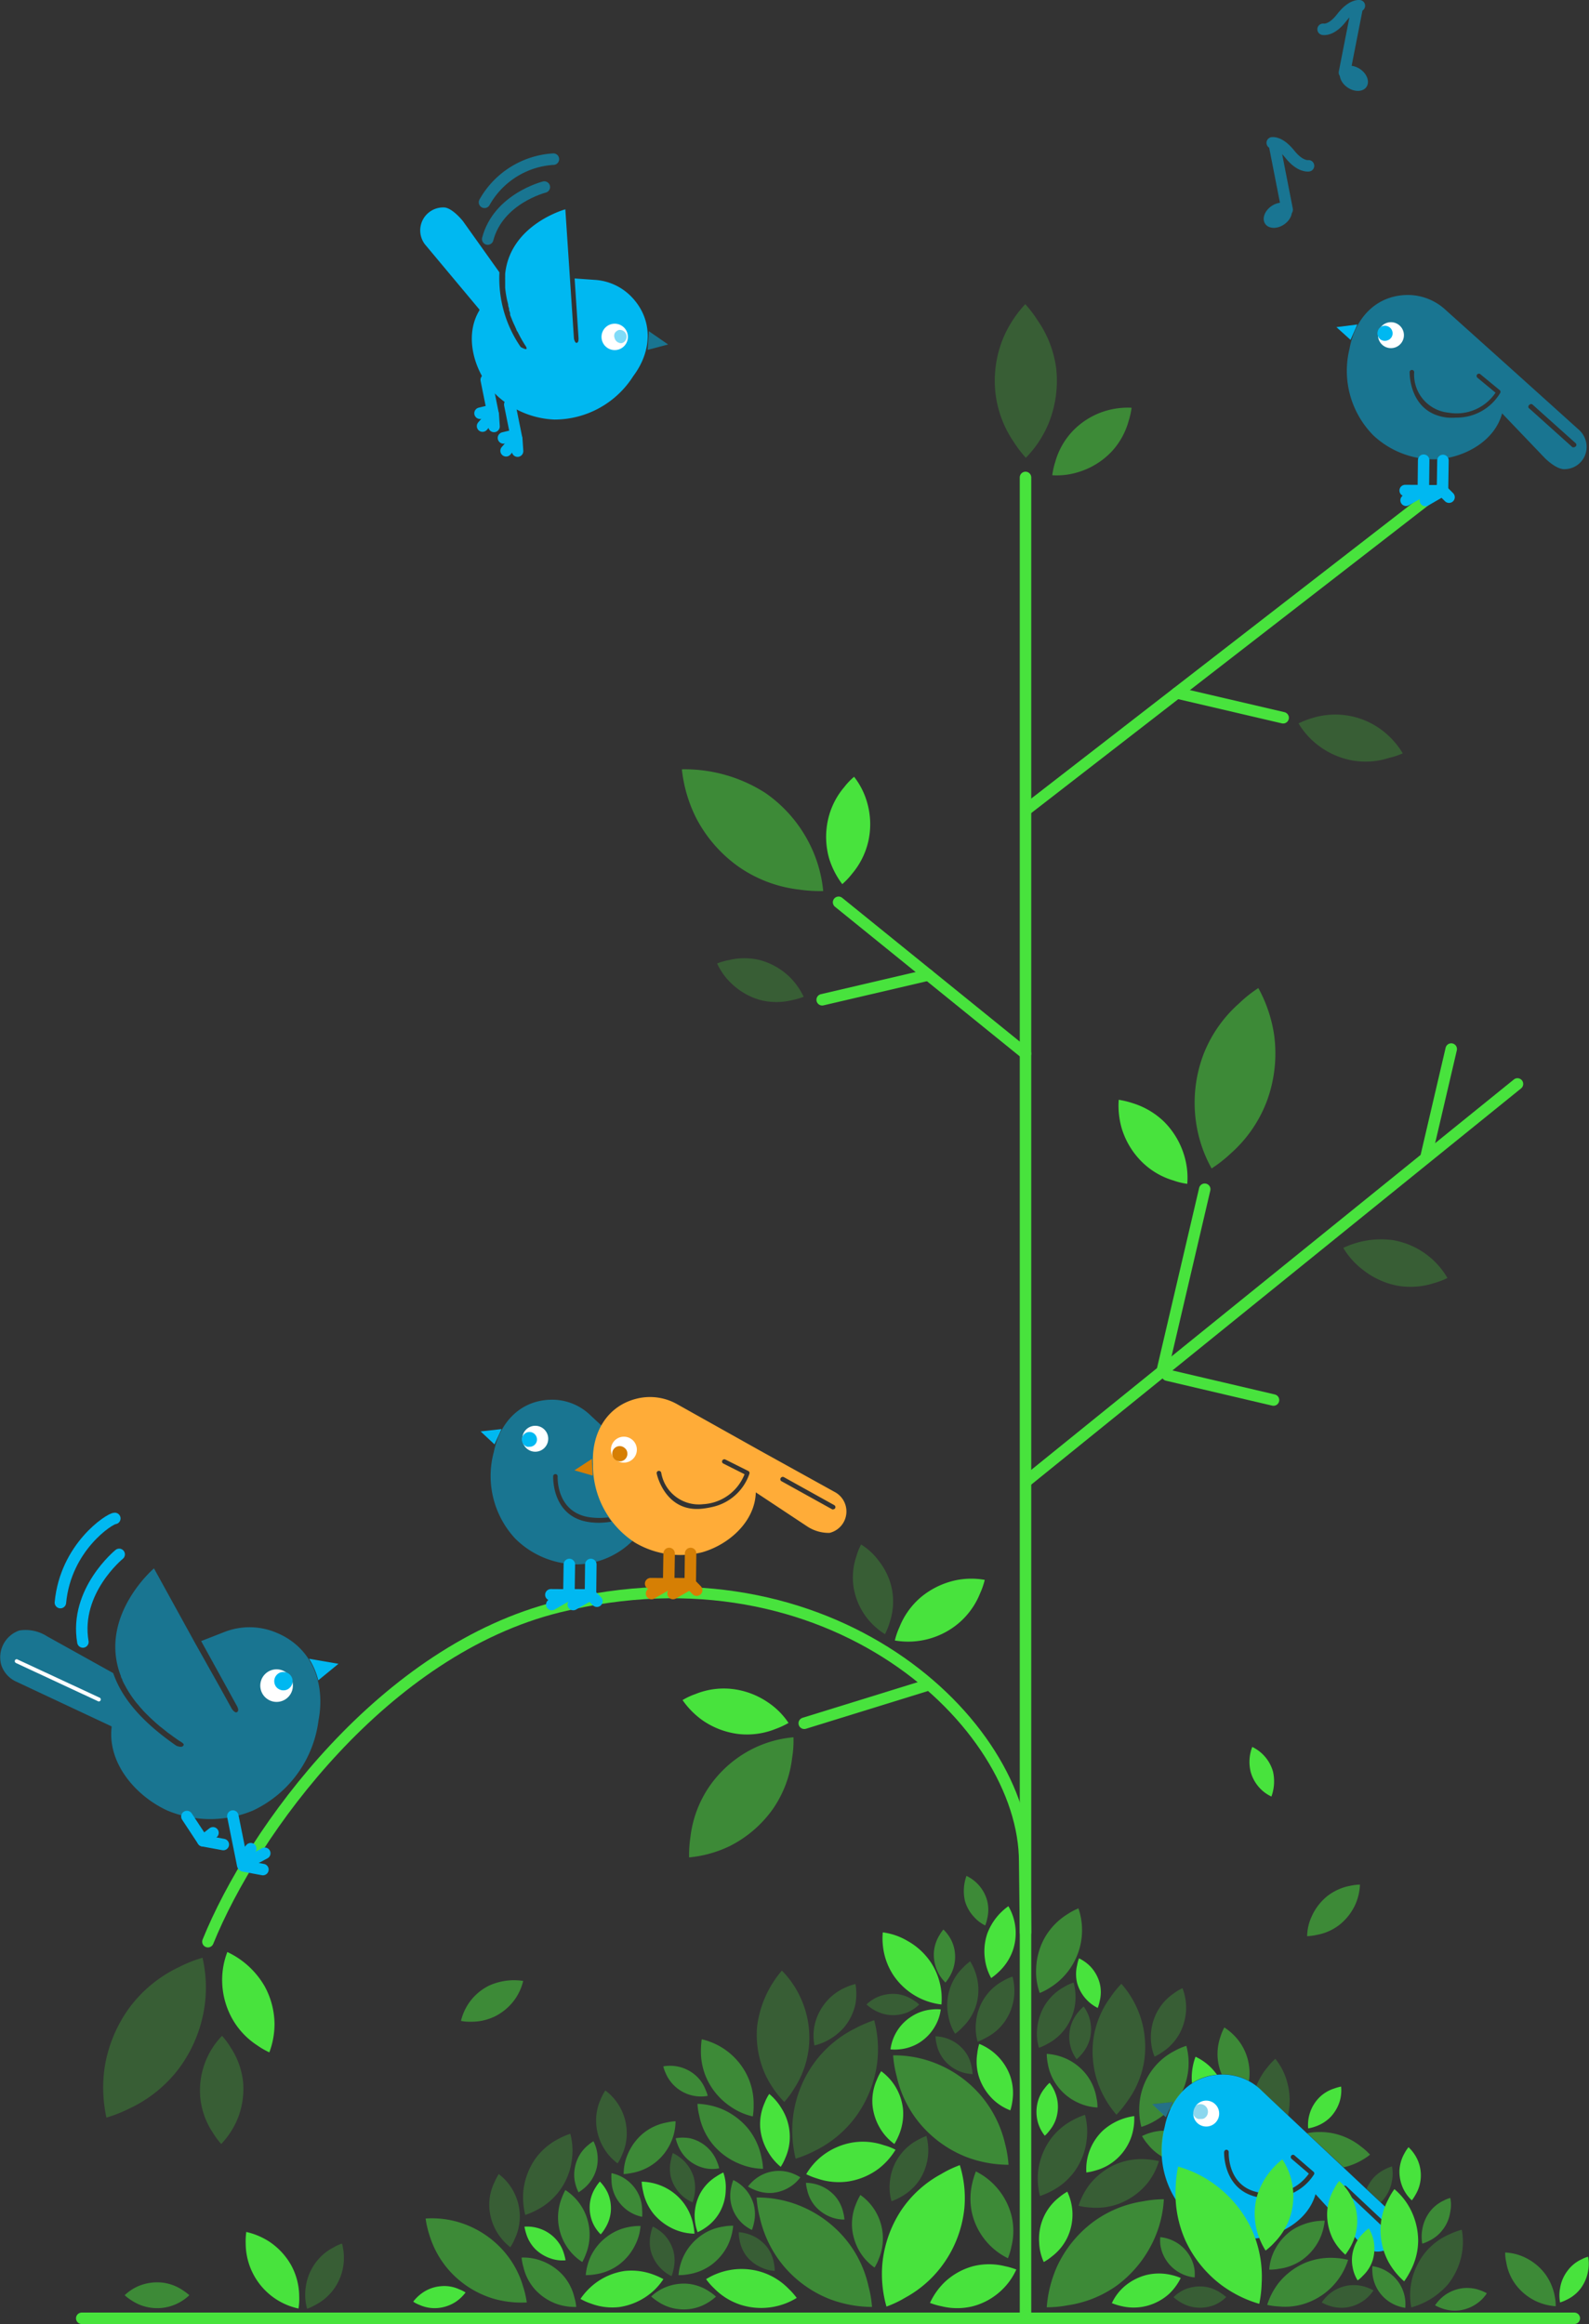 <?xml version="1.0" encoding="UTF-8"?>
<svg xmlns="http://www.w3.org/2000/svg" viewBox="0 0 138.4 202.4">
   <rect x="0" y="0" width="138.4" height="202.4" fill="#333333" stroke="none"/>
   <defs>
      <style type="text/css">.cls-1,.cls-11{fill:#00b8f1;}.cls-2{fill:#fff;}.cls-11,.cls-16,.cls-3,.cls-5,.cls-6{opacity:0.5;}.cls-4,.cls-5{fill:#19b0de;}.cls-6,.cls-8,.cls-9{fill:#48e33d;}.cls-10,.cls-12,.cls-14,.cls-16,.cls-7{fill:none;stroke-linecap:round;}.cls-7{stroke:#48e33d;}.cls-10,.cls-14,.cls-16,.cls-7{stroke-linejoin:round;}.cls-9{opacity:0.25;}.cls-10,.cls-12,.cls-16{stroke:#00b8f1;}.cls-12{stroke-miterlimit:10;}.cls-13{fill:#ffac38;}.cls-14{stroke:#d67f04;}.cls-15{fill:#d67f04;}</style>
   </defs>
   <title>emptySpacesFilter</title>
   <g id="emptySpacesFilter" data-name="Layer 2">
      <g id="Layer_1-2" data-name="Layer 1">
         <path class="cls-1" d="M103.32,192.75a7.71,7.71,0,0,0,5.47,2.24c2.41-.08,5.1-1.46,5.79-3.9l3.66,4s1,1,1.69,1a1.92,1.92,0,0,0,1.31-3.35h0l-5.43-5.1c-2.8-2.63-5.68-5.33-5.95-5.6a4.82,4.82,0,0,0-3.34-1.37c-2.67,0-4.55,1.89-5.08,4.57A8,8,0,0,0,103.32,192.75ZM117,190.41a.2.2,0,0,1,.28,0l3.66,3.44a.2.2,0,0,1,0,.28.21.21,0,0,1-.15.07.16.16,0,0,1-.13-.06L117,190.69A.19.19,0,0,1,117,190.41Zm-10.37-3a.19.19,0,0,1,.2-.19.2.2,0,0,1,.19.21c0,.13-.11,3.18,2.87,3.55A4.11,4.11,0,0,0,114,189.3L112.48,188a.2.2,0,0,1,0-.28.19.19,0,0,1,.28,0l1.67,1.44a.19.19,0,0,1,0,.24,4.39,4.39,0,0,1-3.86,2,6.91,6.91,0,0,1-.76,0C106.49,190.91,106.61,187.41,106.62,187.37Z" />
         <circle class="cls-2" cx="105.06" cy="184.07" r="1.13" />
         <g class="cls-3">
            <path class="cls-4" d="M104.56,184.54a.64.64,0,0,1-.2,0,.66.66,0,1,1,.78-.93.67.67,0,0,1-.28.89A.66.66,0,0,1,104.56,184.54Z" />
         </g>
         <path class="cls-5" d="M102.16,183.06l-1.82.19,1.2,1.14" />
         <path class="cls-6" d="M105.53,101.76a11.71,11.71,0,0,0,1.67-1.31,11.51,11.51,0,0,0,3.14-4.55,12,12,0,0,0,.64-5.73,12.22,12.22,0,0,0-1.38-4.12,11.19,11.19,0,0,0-1.66,1.32,11.45,11.45,0,0,0-3.15,4.54,11.89,11.89,0,0,0-.63,5.73A11.66,11.66,0,0,0,105.53,101.76Z" />
         <line class="cls-7" x1="89.44" y1="128.96" x2="132.17" y2="94.4" />
         <line class="cls-7" x1="101.67" y1="119.76" x2="110.92" y2="121.93" />
         <path class="cls-8" d="M103.41,103.1a5.81,5.81,0,0,1-1.2-.29,6.54,6.54,0,0,1-2.77-1.64,6.93,6.93,0,0,1-1.73-2.87,7.1,7.1,0,0,1-.27-2.52,7.76,7.76,0,0,1,1.2.29,6.83,6.83,0,0,1,2.77,1.64,7,7,0,0,1,1.72,2.88A6.68,6.68,0,0,1,103.41,103.1Z" />
         <line class="cls-7" x1="124.24" y1="100.61" x2="126.4" y2="91.36" />
         <line class="cls-7" x1="101.27" y1="119.22" x2="104.93" y2="103.57" />
         <path class="cls-9" d="M117,108.68a7.61,7.61,0,0,1,4.36-.67,6.82,6.82,0,0,1,4.71,3.29,6.34,6.34,0,0,1-1.15.44,6.65,6.65,0,0,1-3.21.23,7,7,0,0,1-3-1.38A6.71,6.71,0,0,1,117,108.68Z" />
         <line class="cls-7" x1="89.32" y1="41.58" x2="89.32" y2="201.9" />
         <line class="cls-7" x1="125.27" y1="42.71" x2="89.39" y2="70.51" />
         <path class="cls-6" d="M91.65,41.39a6.83,6.83,0,0,1,.26-1.16,6.43,6.43,0,0,1,1.52-2.69,6.64,6.64,0,0,1,2.72-1.71,6.77,6.77,0,0,1,2.41-.32,6.63,6.63,0,0,1-.26,1.16,6.38,6.38,0,0,1-1.51,2.69,6.62,6.62,0,0,1-2.73,1.71A6.32,6.32,0,0,1,91.65,41.39Z" />
         <path class="cls-9" d="M89.35,39.87a10.24,10.24,0,0,1-1.06-1.39A9.48,9.48,0,0,1,86.7,34.2a9.76,9.76,0,0,1,.66-4.71,10.06,10.06,0,0,1,1.94-3,10.24,10.24,0,0,1,1.06,1.39A9.48,9.48,0,0,1,92,32.14a9.9,9.9,0,0,1-.66,4.71A9.45,9.45,0,0,1,89.35,39.87Z" />
         <line class="cls-7" x1="102.51" y1="60.35" x2="111.76" y2="62.51" />
         <path class="cls-6" d="M65.9,191.38a9.56,9.56,0,0,0,.29,1.79,10,10,0,0,0,2.11,4.23,10.06,10.06,0,0,0,4,2.84,10.51,10.51,0,0,0,3.65.67,9.5,9.5,0,0,0-.3-1.78,9.75,9.75,0,0,0-2.1-4.24,10.14,10.14,0,0,0-4-2.84A9.84,9.84,0,0,0,65.9,191.38Z" />
         <path class="cls-6" d="M77.79,179a9.5,9.5,0,0,0,.3,1.78,9.75,9.75,0,0,0,2.1,4.24,10.14,10.14,0,0,0,4,2.84,10.51,10.51,0,0,0,3.65.67,9.56,9.56,0,0,0-.29-1.79,10,10,0,0,0-2.11-4.23,10.06,10.06,0,0,0-4-2.84A9.64,9.64,0,0,0,77.79,179Z" />
         <path class="cls-8" d="M83.6,188.56a9.55,9.55,0,0,0-1.63.78,9.77,9.77,0,0,0-3.5,3.19,10.24,10.24,0,0,0-1.62,4.65,10.41,10.41,0,0,0,.36,3.7,9.59,9.59,0,0,0,1.64-.78,9.85,9.85,0,0,0,3.49-3.19A10.06,10.06,0,0,0,84,192.26,9.73,9.73,0,0,0,83.6,188.56Z" />
         <path class="cls-9" d="M76.14,175.94a10.69,10.69,0,0,0-1.67.72,9.82,9.82,0,0,0-3.6,3.06,10.08,10.08,0,0,0-1.79,4.59A10.41,10.41,0,0,0,69.3,188,10.65,10.65,0,0,0,71,187.3a9.8,9.8,0,0,0,3.61-3.06,10.14,10.14,0,0,0,1.79-4.59A9.74,9.74,0,0,0,76.14,175.94Z" />
         <path class="cls-6" d="M101.37,191.53a9.67,9.67,0,0,0-1.8.18,9.77,9.77,0,0,0-4.37,1.81,10.18,10.18,0,0,0-3.11,3.82,10.65,10.65,0,0,0-.92,3.6,9.61,9.61,0,0,0,1.81-.17A9.79,9.79,0,0,0,97.34,199a10.24,10.24,0,0,0,3.11-3.83A9.77,9.77,0,0,0,101.37,191.53Z" />
         <path class="cls-6" d="M117.37,196.8a5.7,5.7,0,0,0-1-.15,5.84,5.84,0,0,0-2.72.43,6,6,0,0,0-2.28,1.74,6.14,6.14,0,0,0-1,1.91,5.82,5.82,0,0,0,1.05.14,5.56,5.56,0,0,0,2.71-.43,5.82,5.82,0,0,0,3.29-3.64Z" />
         <path class="cls-6" d="M113.85,185.78a5.9,5.9,0,0,1,2.2,0,5.77,5.77,0,0,1,2.49,1.16,5.39,5.39,0,0,1,.79.71,5.86,5.86,0,0,1-1.91,1l-.39.1Z" />
         <path class="cls-6" d="M66.46,188.88a5.34,5.34,0,0,0-.14-1,5.78,5.78,0,0,0-1.16-2.5,6.06,6.06,0,0,0-2.3-1.71,6.27,6.27,0,0,0-2.11-.45,4.85,4.85,0,0,0,.15,1,5.71,5.71,0,0,0,1.15,2.49,5.86,5.86,0,0,0,2.3,1.71A5.6,5.6,0,0,0,66.46,188.88Z" />
         <path class="cls-6" d="M65.57,184.32a5.88,5.88,0,0,0,.07-1A5.67,5.67,0,0,0,65,180.6a5.86,5.86,0,0,0-3.88-3,7,7,0,0,0-.07,1,5.65,5.65,0,0,0,.63,2.68,5.89,5.89,0,0,0,1.89,2.14A5.63,5.63,0,0,0,65.57,184.32Z" />
         <path class="cls-8" d="M26,201.05a5.29,5.29,0,0,0,.06-1.05,5.75,5.75,0,0,0-.67-2.67,6,6,0,0,0-1.94-2.11,6.17,6.17,0,0,0-2-.84,6.33,6.33,0,0,0-.05,1.05A5.82,5.82,0,0,0,26,201.05Z" />
         <path class="cls-8" d="M69.39,200.12a6.1,6.1,0,0,0-.7-.79,5.68,5.68,0,0,0-2.33-1.45,5.83,5.83,0,0,0-2.86-.17,5.89,5.89,0,0,0-2,.78,5.25,5.25,0,0,0,.69.79,5.66,5.66,0,0,0,2.34,1.45,5.91,5.91,0,0,0,4.87-.61Z" />
         <path class="cls-9" d="M100.94,188.21a6.55,6.55,0,0,0-1-.15,5.76,5.76,0,0,0-2.72.41,6,6,0,0,0-2.28,1.73,6.15,6.15,0,0,0-1,1.9,5.7,5.7,0,0,0,1,.15,5.62,5.62,0,0,0,2.72-.41,5.94,5.94,0,0,0,2.29-1.72A5.71,5.71,0,0,0,100.94,188.21Z" />
         <path class="cls-9" d="M112.21,184.24a.94.94,0,0,0,0-.16,5.93,5.93,0,0,0-.13-2.86,5.5,5.5,0,0,0-1-1.92,5.62,5.62,0,0,0-.71.77,5.56,5.56,0,0,0-.94,1.6Z" />
         <path class="cls-9" d="M127.32,194.19a5.41,5.41,0,0,0-1,.36,5.65,5.65,0,0,0-2.2,1.64,6,6,0,0,0-1.2,2.6,5.89,5.89,0,0,0,0,2.16,6.54,6.54,0,0,0,3.19-2,6,6,0,0,0,1.2-2.6A5.72,5.72,0,0,0,127.32,194.19Z" />
         <path class="cls-8" d="M88.52,197.65a6.13,6.13,0,0,0-1-.29,5.72,5.72,0,0,0-2.75,0,5.8,5.8,0,0,0-2.5,1.4A6,6,0,0,0,81,200.56a6.29,6.29,0,0,0,1,.29,5.68,5.68,0,0,0,2.74,0,5.75,5.75,0,0,0,2.5-1.4A5.67,5.67,0,0,0,88.52,197.65Z" />
         <path class="cls-8" d="M76.89,168.29a5.56,5.56,0,0,0,0,1.05A5.71,5.71,0,0,0,77.8,172,5.85,5.85,0,0,0,82,174.57a6.61,6.61,0,0,0,0-1,5.77,5.77,0,0,0-.88-2.6,5.91,5.91,0,0,0-2.1-1.95A5.62,5.62,0,0,0,76.89,168.29Z" />
         <path class="cls-6" d="M90.56,173.57a5.35,5.35,0,0,0,.93-.49,5.85,5.85,0,0,0,1.94-2,5.87,5.87,0,0,0,.5-4.88,5.35,5.35,0,0,0-.93.49,5.85,5.85,0,0,0-1.94,1.95,5.92,5.92,0,0,0-.81,2.74A5.55,5.55,0,0,0,90.56,173.57Z" />
         <path class="cls-6" d="M85,189.11a7,7,0,0,0-.31,1,5.83,5.83,0,0,0,0,2.75,5.86,5.86,0,0,0,3.1,3.81,6,6,0,0,0,.3-1,5.65,5.65,0,0,0,0-2.75,5.93,5.93,0,0,0-1.37-2.51A5.83,5.83,0,0,0,85,189.11Z" />
         <path class="cls-8" d="M70.22,189.35a6.39,6.39,0,0,0,1,.39,5.77,5.77,0,0,0,2.74.23,5.93,5.93,0,0,0,2.62-1.14A6.07,6.07,0,0,0,78,187.22a4.72,4.72,0,0,0-1-.39,5.65,5.65,0,0,0-2.74-.24,5.89,5.89,0,0,0-2.63,1.15A5.65,5.65,0,0,0,70.22,189.35Z" />
         <path class="cls-8" d="M111.69,188.06a6.54,6.54,0,0,0-2.17,3.08,5.84,5.84,0,0,0-.11,2.86,6.25,6.25,0,0,0,.82,2,5.15,5.15,0,0,0,.78-.71,5.74,5.74,0,0,0,1.4-2.37,5.82,5.82,0,0,0,.11-2.86A5.54,5.54,0,0,0,111.69,188.06Z" />
         <path class="cls-9" d="M94.5,184.18a6,6,0,0,0-1,.43,5.67,5.67,0,0,0-2.08,1.81,6,6,0,0,0-1,2.67,6.08,6.08,0,0,0,.16,2.16,6.46,6.46,0,0,0,1-.43,5.68,5.68,0,0,0,2.07-1.8,5.83,5.83,0,0,0,1-2.68A5.66,5.66,0,0,0,94.5,184.18Z" />
         <path class="cls-9" d="M49.67,185.83a6,6,0,0,0-1,.43,5.69,5.69,0,0,0-2.08,1.8,6.08,6.08,0,0,0-1,2.68,6.32,6.32,0,0,0,.16,2.16,6.46,6.46,0,0,0,1-.43A5.7,5.7,0,0,0,49.82,188,5.62,5.62,0,0,0,49.67,185.83Z" />
         <path class="cls-8" d="M121.45,190.65a5.58,5.58,0,0,0-.54.91,5.71,5.71,0,0,0-.67,2.66,5.89,5.89,0,0,0,.7,2.78,6.43,6.43,0,0,0,1.36,1.68,6.32,6.32,0,0,0,.55-.91,5.71,5.71,0,0,0,.67-2.66,6.08,6.08,0,0,0-.71-2.78A5.76,5.76,0,0,0,121.45,190.65Z" />
         <path class="cls-6" d="M102,183.58c0,.07-.1.11-.14.16l.31-.68-1.82.19,1,.94a6.34,6.34,0,0,1-.94.62,5.44,5.44,0,0,1-1,.42,6,6,0,0,1-.15-2.15,5.78,5.78,0,0,1,1-2.68,5.58,5.58,0,0,1,2.07-1.8,5.15,5.15,0,0,1,1-.43,5.79,5.79,0,0,1,.16,2.15,6.12,6.12,0,0,1-.54,1.88A5.52,5.52,0,0,0,102,183.58Z" />
         <line class="cls-7" x1="7.12" y1="201.9" x2="137.12" y2="201.9" />
         <path class="cls-8" d="M102.61,188.69a10.49,10.49,0,0,0-.21,1.8,10,10,0,0,0,.86,4.66,10.24,10.24,0,0,0,3.09,3.83,10.45,10.45,0,0,0,3.33,1.66,10.49,10.49,0,0,0,.21-1.8,10,10,0,0,0-.86-4.66,10.16,10.16,0,0,0-3.09-3.83A9.76,9.76,0,0,0,102.61,188.69Z" />
         <path class="cls-6" d="M69.11,151.3a9,9,0,0,1-.12,1.81,9.79,9.79,0,0,1-1.67,4.43,10.28,10.28,0,0,1-3.73,3.22,10.39,10.39,0,0,1-3.57,1,10.76,10.76,0,0,1,.12-1.81,9.81,9.81,0,0,1,1.68-4.42,10.12,10.12,0,0,1,3.72-3.22A9.86,9.86,0,0,1,69.11,151.3Z" />
         <path class="cls-8" d="M68.68,150.05a7.14,7.14,0,0,1-1.12.52,6.69,6.69,0,0,1-3.19.45,7,7,0,0,1-3.14-1.17,7.17,7.17,0,0,1-1.78-1.79,5.87,5.87,0,0,1,1.11-.52,6.57,6.57,0,0,1,3.19-.45,6.93,6.93,0,0,1,3.14,1.17A6.47,6.47,0,0,1,68.68,150.05Z" />
         <path class="cls-8" d="M85.77,137.59a6.43,6.43,0,0,1-.4,1.16,6.66,6.66,0,0,1-1.88,2.62,6.83,6.83,0,0,1-5.55,1.5,6.43,6.43,0,0,1,.4-1.16,6.66,6.66,0,0,1,1.88-2.62,7.07,7.07,0,0,1,3-1.46A6.74,6.74,0,0,1,85.77,137.59Z" />
         <line class="cls-7" x1="89.32" y1="91.76" x2="73.04" y2="78.58" />
         <line class="cls-7" x1="80.86" y1="84.91" x2="71.61" y2="87.07" />
         <path class="cls-6" d="M71.7,77.6a12.42,12.42,0,0,1-2.12-.13,11.52,11.52,0,0,1-5.18-1.94,11.94,11.94,0,0,1-3.79-4.34A12.36,12.36,0,0,1,59.39,67a13,13,0,0,1,7.29,2.07,11.85,11.85,0,0,1,3.79,4.34A11.54,11.54,0,0,1,71.7,77.6Z" />
         <path class="cls-9" d="M62.46,83.91a5.28,5.28,0,0,1,1-.29,5.69,5.69,0,0,1,2.75,0,6,6,0,0,1,2.5,1.4A6.16,6.16,0,0,1,70,86.81a6.44,6.44,0,0,1-1,.29,5.69,5.69,0,0,1-2.75,0,5.93,5.93,0,0,1-2.5-1.41A5.65,5.65,0,0,1,62.46,83.91Z" />
         <path class="cls-8" d="M74.39,67.65a5.71,5.71,0,0,0-.85.89,6.56,6.56,0,0,0-1.43,2.89,6.9,6.9,0,0,0,.11,3.35A7.29,7.29,0,0,0,73.36,77a6.37,6.37,0,0,0,.85-.9,6.67,6.67,0,0,0,1.43-2.88,6.82,6.82,0,0,0-.12-3.35A6.51,6.51,0,0,0,74.39,67.65Z" />
         <line class="cls-7" x1="70.05" y1="150.08" x2="80.62" y2="146.81" />
         <path class="cls-9" d="M113.1,63a7.47,7.47,0,0,1,1.15-.45,6.75,6.75,0,0,1,6.27,1.16,7.2,7.2,0,0,1,1.66,1.9A6.56,6.56,0,0,1,121,66a6.67,6.67,0,0,1-3.21.23,7,7,0,0,1-3.06-1.38A6.85,6.85,0,0,1,113.1,63Z" />
         <path class="cls-9" d="M75,134.51a5,5,0,0,0-.4,1,5.7,5.7,0,0,0-.25,2.74,5.92,5.92,0,0,0,1.13,2.62,6.16,6.16,0,0,0,1.6,1.45,5.43,5.43,0,0,0,.4-1,5.69,5.69,0,0,0,.24-2.73A5.76,5.76,0,0,0,76.59,136,5.61,5.61,0,0,0,75,134.51Z" />
         <path class="cls-8" d="M96.84,200.58a5.54,5.54,0,0,0,.8.25,4.55,4.55,0,0,0,2.2,0,4.66,4.66,0,0,0,2-1.07,4.85,4.85,0,0,0,1-1.37,4.42,4.42,0,0,0-.8-.26,4.67,4.67,0,0,0-2.2,0,4.76,4.76,0,0,0-2,1.08A4.37,4.37,0,0,0,96.84,200.58Z" />
         <path class="cls-6" d="M131.1,196.17a3.5,3.5,0,0,0,.09.83,4.46,4.46,0,0,0,.85,2,4.82,4.82,0,0,0,1.79,1.43,4.9,4.9,0,0,0,1.67.42,4.09,4.09,0,0,0-.08-.84,4.68,4.68,0,0,0-.86-2,4.73,4.73,0,0,0-1.79-1.43A4.41,4.41,0,0,0,131.1,196.17Z" />
         <path class="cls-6" d="M101.23,187.83a4.61,4.61,0,0,1-1.28-1.11,4.19,4.19,0,0,1-.48-.69,4.52,4.52,0,0,1,1.66-.46h.25A8.14,8.14,0,0,0,101.23,187.83Z" />
         <path class="cls-8" d="M94.62,189.2a4.61,4.61,0,0,0,.82-.18,4.46,4.46,0,0,0,1.91-1.08A4.61,4.61,0,0,0,98.57,186a5,5,0,0,0,.22-1.71,5.11,5.11,0,0,0-2.73,1.26,4.69,4.69,0,0,0-1.22,1.93A4.54,4.54,0,0,0,94.62,189.2Z" />
         <path class="cls-8" d="M106,180.69a5.64,5.64,0,0,0-.47-.57,4.8,4.8,0,0,0-1.4-1,4.88,4.88,0,0,0-.23.81,5.15,5.15,0,0,0-.08,1.5A4.52,4.52,0,0,1,106,180.69Z" />
         <path class="cls-6" d="M110.55,197.66a3.88,3.88,0,0,0,.83-.07,4.48,4.48,0,0,0,2.05-.79,4.75,4.75,0,0,0,1.48-1.74,4.88,4.88,0,0,0,.47-1.66,5.15,5.15,0,0,0-2.89.85A4.82,4.82,0,0,0,111,196,4.36,4.36,0,0,0,110.55,197.66Z" />
         <path class="cls-8" d="M90.91,197a4.42,4.42,0,0,0,.7-.48A4.51,4.51,0,0,0,93,194.79a4.67,4.67,0,0,0,.4-2.25,4.76,4.76,0,0,0-.44-1.67,4.93,4.93,0,0,0-.69.48,4.51,4.51,0,0,0-1.36,1.72,4.64,4.64,0,0,0-.4,2.25A4.52,4.52,0,0,0,90.91,197Z" />
         <path class="cls-9" d="M77.65,191.7a4,4,0,0,0,.77-.35,4.61,4.61,0,0,0,1.64-1.46,4.79,4.79,0,0,0,.77-2.15,4.92,4.92,0,0,0-.14-1.72,5.24,5.24,0,0,0-.76.35,4.59,4.59,0,0,0-1.64,1.47,4.53,4.53,0,0,0-.78,2.14A4.44,4.44,0,0,0,77.65,191.7Z" />
         <path class="cls-9" d="M90.49,178.34a4.27,4.27,0,0,0,.76-.35,4.52,4.52,0,0,0,1.63-1.46,4.76,4.76,0,0,0,.78-2.16,5,5,0,0,0-.15-1.71,4,4,0,0,0-.77.35,4.6,4.6,0,0,0-1.63,1.46,4.72,4.72,0,0,0-.77,2.16A4.19,4.19,0,0,0,90.49,178.34Z" />
         <path class="cls-6" d="M95.59,183.54a3.58,3.58,0,0,0-.09-.84,4.53,4.53,0,0,0-.86-2,4.71,4.71,0,0,0-1.8-1.42,4.84,4.84,0,0,0-1.67-.41,4.21,4.21,0,0,0,.09.84,4.46,4.46,0,0,0,.87,2,4.56,4.56,0,0,0,1.79,1.42A4.41,4.41,0,0,0,95.59,183.54Z" />
         <path class="cls-6" d="M113.85,168.62a4.41,4.41,0,0,0,.83-.11,4.52,4.52,0,0,0,2-.89,4.8,4.8,0,0,0,1.39-1.81,4.75,4.75,0,0,0,.38-1.68,4.26,4.26,0,0,0-.83.1,4.64,4.64,0,0,0-2,.89,4.78,4.78,0,0,0-1.39,1.82A4.27,4.27,0,0,0,113.85,168.62Z" />
         <path class="cls-6" d="M106.41,180.66a4.69,4.69,0,0,1-.32-1.13,4.56,4.56,0,0,1,.22-2.18,4,4,0,0,1,.33-.78,5.1,5.1,0,0,1,1.26,1.17,4.63,4.63,0,0,1,.88,2.11,4.5,4.5,0,0,1,0,1.38A4.63,4.63,0,0,0,106.41,180.66Z" />
         <path class="cls-9" d="M83.19,177.12a4.43,4.43,0,0,0,.63-.55A4.68,4.68,0,0,0,85,174.7a4.59,4.59,0,0,0,.13-2.28,4.87,4.87,0,0,0-.63-1.61,4.61,4.61,0,0,0-.63.56,4.42,4.42,0,0,0-1.15,1.87,4.56,4.56,0,0,0-.13,2.28A4.33,4.33,0,0,0,83.19,177.12Z" />
         <path class="cls-9" d="M70.94,178.14a5.07,5.07,0,0,0,2.57-1.57,4.71,4.71,0,0,0,1-2.06,5,5,0,0,0,0-1.72,4.42,4.42,0,0,0-.8.27,4.61,4.61,0,0,0-1.77,1.3,4.75,4.75,0,0,0-1,2.06A4.5,4.5,0,0,0,70.94,178.14Z" />
         <path class="cls-6" d="M54.32,189.34a5.86,5.86,0,0,0,.83-.12,4.59,4.59,0,0,0,2-.95,4.65,4.65,0,0,0,1.35-1.84,4.57,4.57,0,0,0,.34-1.69,4.69,4.69,0,0,0-.83.12,4.54,4.54,0,0,0-2,.94,4.8,4.8,0,0,0-1.35,1.85A4.34,4.34,0,0,0,54.32,189.34Z" />
         <path class="cls-9" d="M26.75,201.07a4.93,4.93,0,0,0,.77-.36,4.59,4.59,0,0,0,2.41-3.61,4.84,4.84,0,0,0-.14-1.71,3.71,3.71,0,0,0-.76.35,4.43,4.43,0,0,0-1.64,1.46,4.64,4.64,0,0,0-.78,2.15A4.48,4.48,0,0,0,26.75,201.07Z" />
         <path class="cls-9" d="M85.15,177.81a4.9,4.9,0,0,0,.76-.36A4.43,4.43,0,0,0,87.55,176a4.71,4.71,0,0,0,.78-2.15,4.84,4.84,0,0,0-.14-1.71,4,4,0,0,0-.77.35,4.51,4.51,0,0,0-1.64,1.46,4.62,4.62,0,0,0-.77,2.15A4.48,4.48,0,0,0,85.15,177.81Z" />
         <path class="cls-8" d="M68,188.71a4.23,4.23,0,0,0,.39-.75,4.52,4.52,0,0,0,.39-2.16,4.62,4.62,0,0,0-.7-2.17A5,5,0,0,0,67,182.36a3.9,3.9,0,0,0-.39.75,4.62,4.62,0,0,0-.4,2.16,4.85,4.85,0,0,0,.71,2.17A4.78,4.78,0,0,0,68,188.71Z" />
         <path class="cls-8" d="M60.49,194.53a5.49,5.49,0,0,0-.12-.83,4.59,4.59,0,0,0-.95-2,4.65,4.65,0,0,0-1.84-1.35,4.85,4.85,0,0,0-1.69-.35,4.45,4.45,0,0,0,.12.83,4.51,4.51,0,0,0,.94,2,4.9,4.9,0,0,0,1.85,1.35A4.54,4.54,0,0,0,60.49,194.53Z" />
         <path class="cls-9" d="M52.72,182.06a4.84,4.84,0,0,0-.39.74,4.49,4.49,0,0,0-.4,2.16,4.68,4.68,0,0,0,.7,2.18,4.61,4.61,0,0,0,1.16,1.27,3.9,3.9,0,0,0,.39-.75,4.44,4.44,0,0,0,.4-2.15,4.6,4.6,0,0,0-.69-2.18A4.47,4.47,0,0,0,52.72,182.06Z" />
         <path class="cls-6" d="M45.43,196.61a4.22,4.22,0,0,0,.16.83,4.42,4.42,0,0,0,1,1.94,4.74,4.74,0,0,0,1.9,1.27,4.88,4.88,0,0,0,1.7.26,4.28,4.28,0,0,0-.16-.82,4.42,4.42,0,0,0-1-1.94,4.74,4.74,0,0,0-1.9-1.27A4.47,4.47,0,0,0,45.43,196.61Z" />
         <path class="cls-6" d="M76.17,197.48a4,4,0,0,0,.37-.75,4.63,4.63,0,0,0-1.6-5.57,5.23,5.23,0,0,0-.37.75,4.62,4.62,0,0,0-.35,2.17,4.86,4.86,0,0,0,.75,2.16A4.58,4.58,0,0,0,76.17,197.48Z" />
         <path class="cls-8" d="M117.18,196.36a5.53,5.53,0,0,0,.46-.71,4.63,4.63,0,0,0-1-5.71,4.07,4.07,0,0,0-.45.7,4.59,4.59,0,0,0-.6,2.12,4.89,4.89,0,0,0,.5,2.23A4.84,4.84,0,0,0,117.18,196.36Z" />
         <path class="cls-6" d="M50.72,197a6.09,6.09,0,0,0,.34-.77,4.56,4.56,0,0,0,.26-2.18,4.61,4.61,0,0,0-2.08-3.32,6.09,6.09,0,0,0-.34.77,4.62,4.62,0,0,0,.57,4.31A4.44,4.44,0,0,0,50.72,197Z" />
         <path class="cls-6" d="M59.1,198.14a4.77,4.77,0,0,0,.84-.07,4.64,4.64,0,0,0,2-.81,4.79,4.79,0,0,0,1.47-1.76,5,5,0,0,0,.45-1.66,4,4,0,0,0-.84.07,4.4,4.4,0,0,0-2,.81,4.73,4.73,0,0,0-1.47,1.75A4.8,4.8,0,0,0,59.1,198.14Z" />
         <path class="cls-6" d="M55.79,193.86a4.62,4.62,0,0,0-.84.06,4.52,4.52,0,0,0-2,.81,4.66,4.66,0,0,0-1.48,1.74,4.8,4.8,0,0,0-.45,1.67,4.67,4.67,0,0,0,.83-.07,4.53,4.53,0,0,0,2-.8,4.73,4.73,0,0,0,1.47-1.75A4.4,4.4,0,0,0,55.79,193.86Z" />
         <path class="cls-6" d="M40.15,176a3.87,3.87,0,0,0,.84.07,4.66,4.66,0,0,0,2.15-.48,4.74,4.74,0,0,0,1.72-1.49,4.65,4.65,0,0,0,.71-1.58,5.23,5.23,0,0,0-3,.42,4.63,4.63,0,0,0-1.72,1.49A4.68,4.68,0,0,0,40.15,176Z" />
         <path class="cls-9" d="M43.44,189.34a5.51,5.51,0,0,0-.39.75,4.45,4.45,0,0,0-.43,2.15,4.7,4.7,0,0,0,.68,2.18,4.75,4.75,0,0,0,1.15,1.29,4.09,4.09,0,0,0,.39-.74,4.53,4.53,0,0,0,.43-2.16,4.67,4.67,0,0,0-.67-2.18A4.6,4.6,0,0,0,43.44,189.34Z" />
         <path class="cls-8" d="M91,186a2.71,2.71,0,0,0,.41-.45,3.08,3.08,0,0,0,.67-1.42,3.29,3.29,0,0,0-.09-1.64,3.54,3.54,0,0,0-.57-1.1,2.71,2.71,0,0,0-.41.45,3.14,3.14,0,0,0-.67,1.42,3.41,3.41,0,0,0,.08,1.65A3.45,3.45,0,0,0,91,186Z" />
         <path class="cls-6" d="M69.71,189.62a3.69,3.69,0,0,0-.54-.28,3.32,3.32,0,0,0-3.11.24,3.63,3.63,0,0,0-.91.84,2.91,2.91,0,0,0,.54.28,3.34,3.34,0,0,0,1.55.28,3.44,3.44,0,0,0,1.56-.52A3.3,3.3,0,0,0,69.71,189.62Z" />
         <path class="cls-6" d="M61.64,182.51a3.79,3.79,0,0,0-.21-.57,3.17,3.17,0,0,0-.93-1.27,3.37,3.37,0,0,0-2.73-.71,3.3,3.3,0,0,0,.2.57,3.34,3.34,0,0,0,3.67,2Z" />
         <path class="cls-6" d="M51.69,186.48a3.29,3.29,0,0,0-.49.36,3.2,3.2,0,0,0-.93,1.27,3.4,3.4,0,0,0-.24,1.63,3.66,3.66,0,0,0,.36,1.19,4.2,4.2,0,0,0,.49-.36,3.31,3.31,0,0,0,1.16-2.9A3.39,3.39,0,0,0,51.69,186.48Z" />
         <path class="cls-8" d="M40.55,199.65a3,3,0,0,0-.54-.27,3.1,3.1,0,0,0-1.55-.28,3.26,3.26,0,0,0-1.56.51,3.63,3.63,0,0,0-.91.84,2.41,2.41,0,0,0,.54.28,3.22,3.22,0,0,0,1.55.28,3.42,3.42,0,0,0,1.56-.51A3.46,3.46,0,0,0,40.55,199.65Z" />
         <path class="cls-6" d="M65.49,194.2a3.19,3.19,0,0,0,.17-.58,3.34,3.34,0,0,0,0-1.58,3.37,3.37,0,0,0-1.79-2.18,3.19,3.19,0,0,0-.17.58,3.25,3.25,0,0,0,0,1.58,3.32,3.32,0,0,0,1.78,2.18Z" />
         <path class="cls-6" d="M85.81,167.69a3,3,0,0,0,.17-.58,3.2,3.2,0,0,0,0-1.58,3.37,3.37,0,0,0-.8-1.43,3.43,3.43,0,0,0-1-.73,3.89,3.89,0,0,0-.14,2.16,3.37,3.37,0,0,0,.81,1.43A3.24,3.24,0,0,0,85.81,167.69Z" />
         <path class="cls-8" d="M110.74,156.46a3.89,3.89,0,0,0,.14-2.16,3.42,3.42,0,0,0-1.81-2.16,3.61,3.61,0,0,0-.14,2.16,3.37,3.37,0,0,0,.8,1.43A3.25,3.25,0,0,0,110.74,156.46Z" />
         <path class="cls-6" d="M73.55,193.3a3.53,3.53,0,0,0-.1-.6,3.29,3.29,0,0,0-.69-1.41,3.47,3.47,0,0,0-1.34-.95,3.52,3.52,0,0,0-1.22-.24,2.75,2.75,0,0,0,.1.6,3.24,3.24,0,0,0,.69,1.42,3.49,3.49,0,0,0,1.34.95A3.25,3.25,0,0,0,73.55,193.3Z" />
         <path class="cls-6" d="M82.35,172.66a3.74,3.74,0,0,0,.35-.5,3.39,3.39,0,0,0,.48-1.5,3.28,3.28,0,0,0-.29-1.62,3.51,3.51,0,0,0-.72-1,2.89,2.89,0,0,0-.34.49,3.25,3.25,0,0,0-.49,1.51,3.45,3.45,0,0,0,.3,1.61A3.27,3.27,0,0,0,82.35,172.66Z" />
         <path class="cls-6" d="M62.64,188.84a3,3,0,0,0-.19-.58,3.28,3.28,0,0,0-.9-1.29,3.34,3.34,0,0,0-1.46-.75,3.56,3.56,0,0,0-1.24,0,3.55,3.55,0,0,0,.18.57,3.29,3.29,0,0,0,.9,1.3,3.42,3.42,0,0,0,1.47.74A3.16,3.16,0,0,0,62.64,188.84Z" />
         <path class="cls-9" d="M60.32,191.8a3.65,3.65,0,0,0,.11-2.16,3.48,3.48,0,0,0-.83-1.42,3.64,3.64,0,0,0-1-.71,3.4,3.4,0,0,0-.15.58,3.15,3.15,0,0,0,0,1.58,3.36,3.36,0,0,0,.83,1.42A3.3,3.3,0,0,0,60.32,191.8Z" />
         <path class="cls-8" d="M49.26,196.85a4.26,4.26,0,0,0-.14-.58,3.2,3.2,0,0,0-.8-1.36,3.36,3.36,0,0,0-1.41-.85,3.3,3.3,0,0,0-1.23-.14,4.26,4.26,0,0,0,.14.58,3.28,3.28,0,0,0,.8,1.37,3.49,3.49,0,0,0,1.41.84A3.1,3.1,0,0,0,49.26,196.85Z" />
         <path class="cls-6" d="M55.93,193.06a3.6,3.6,0,0,0,0-.6,3.23,3.23,0,0,0-.4-1.53,3.37,3.37,0,0,0-2.27-1.67,3.56,3.56,0,0,0,0,.6,3.23,3.23,0,0,0,.4,1.53,3.42,3.42,0,0,0,1.12,1.2A3.29,3.29,0,0,0,55.93,193.06Z" />
         <path class="cls-8" d="M52.32,194.59a2.83,2.83,0,0,0,.36-.49,3.32,3.32,0,0,0,.52-1.49,3.41,3.41,0,0,0-.26-1.62,3.69,3.69,0,0,0-.69-1,3.47,3.47,0,0,0-.36.49,3.32,3.32,0,0,0-.52,1.49,3.41,3.41,0,0,0,.26,1.62A3.35,3.35,0,0,0,52.32,194.59Z" />
         <path class="cls-8" d="M95.61,174.87a3.33,3.33,0,0,0,.17-.59,3.16,3.16,0,0,0,0-1.57,3.38,3.38,0,0,0-.8-1.44,3.56,3.56,0,0,0-1-.72,3.06,3.06,0,0,0-.16.58,3.29,3.29,0,0,0,0,1.58,3.49,3.49,0,0,0,.81,1.43A3.41,3.41,0,0,0,95.61,174.87Z" />
         <path class="cls-9" d="M106.8,200.05a3.29,3.29,0,0,0-.48-.36,3.21,3.21,0,0,0-1.48-.55,3.46,3.46,0,0,0-1.63.24,3.38,3.38,0,0,0-1,.68,4,4,0,0,0,.48.36,3.28,3.28,0,0,0,1.48.54,3.41,3.41,0,0,0,1.63-.23A3.25,3.25,0,0,0,106.8,200.05Z" />
         <path class="cls-6" d="M104.05,198.34a3.68,3.68,0,0,0,0-.61,3.23,3.23,0,0,0-.56-1.47,3.31,3.31,0,0,0-1.24-1.08,3.48,3.48,0,0,0-1.19-.35,3.68,3.68,0,0,0,0,.61,3.23,3.23,0,0,0,.56,1.47,3.31,3.31,0,0,0,1.24,1.08A3.27,3.27,0,0,0,104.05,198.34Z" />
         <path class="cls-6" d="M126.32,191.42a2.44,2.44,0,0,0-.56.22,3.24,3.24,0,0,0-1.24,1,3.5,3.5,0,0,0-.64,1.52,3.42,3.42,0,0,0,0,1.24,3.51,3.51,0,0,0,.56-.23,3.23,3.23,0,0,0,1.23-1,3.27,3.27,0,0,0,.64-1.51A3.22,3.22,0,0,0,126.32,191.42Z" />
         <path class="cls-8" d="M122.68,187a3.19,3.19,0,0,0-.34.51,3.4,3.4,0,0,0-.45,1.51,3.5,3.5,0,0,0,.34,1.61,3.43,3.43,0,0,0,.74,1,4.16,4.16,0,0,0,.33-.51,3.27,3.27,0,0,0,.45-1.51,3.31,3.31,0,0,0-.33-1.61A3.46,3.46,0,0,0,122.68,187Z" />
         <path class="cls-9" d="M120.26,191.8a3,3,0,0,0,.33-.37,3.36,3.36,0,0,0,.65-1.52,3.21,3.21,0,0,0,0-1.24,3.51,3.51,0,0,0-.56.23,3.24,3.24,0,0,0-1.24,1,3.88,3.88,0,0,0-.41.72Z" />
         <path class="cls-8" d="M138.32,196.54a2.63,2.63,0,0,0-.56.22,3.16,3.16,0,0,0-1.23,1,3.36,3.36,0,0,0-.65,1.52,3.42,3.42,0,0,0,0,1.24,3.51,3.51,0,0,0,.56-.23,3.24,3.24,0,0,0,1.24-1,3.51,3.51,0,0,0,.64-1.51A3.18,3.18,0,0,0,138.32,196.54Z" />
         <path class="cls-8" d="M113.94,185.36a3.18,3.18,0,0,0,.59-.15,3.41,3.41,0,0,0,1.35-.83,3.48,3.48,0,0,0,.82-1.42,3.43,3.43,0,0,0,.11-1.24,3.51,3.51,0,0,0-.58.16,3.23,3.23,0,0,0-1.35.82,3.4,3.4,0,0,0-.94,2.66Z" />
         <path class="cls-6" d="M129.5,199.72a3.29,3.29,0,0,0-.55-.25,3.34,3.34,0,0,0-1.56-.19,3.44,3.44,0,0,0-1.54.6,3.63,3.63,0,0,0-.86.89,3.92,3.92,0,0,0,.56.25,3.32,3.32,0,0,0,1.56.19,3.38,3.38,0,0,0,1.53-.6A3.14,3.14,0,0,0,129.5,199.72Z" />
         <path class="cls-9" d="M119.63,199.47a3.72,3.72,0,0,0-.55-.25,3.36,3.36,0,0,0-1.57-.19,3.42,3.42,0,0,0-1.53.6,3.63,3.63,0,0,0-.86.89,3.72,3.72,0,0,0,.55.25,3.36,3.36,0,0,0,1.57.19,3.42,3.42,0,0,0,1.53-.6A3.29,3.29,0,0,0,119.63,199.47Z" />
         <path class="cls-6" d="M119.54,197.36a3.09,3.09,0,0,0,0,.6,3.25,3.25,0,0,0,.49,1.5,3.34,3.34,0,0,0,1.19,1.13,3.46,3.46,0,0,0,1.18.4,4.16,4.16,0,0,0,0-.6,3.3,3.3,0,0,0-.5-1.5,3.37,3.37,0,0,0-2.36-1.53Z" />
         <path class="cls-8" d="M119.22,194.07a2.87,2.87,0,0,0-.46.4,3.13,3.13,0,0,0-.84,1.33,3.26,3.26,0,0,0-.11,1.64,3.19,3.19,0,0,0,.44,1.16,2.87,2.87,0,0,0,.45-.4,3.22,3.22,0,0,0,.85-1.33,3.52,3.52,0,0,0,.11-1.64A3.38,3.38,0,0,0,119.22,194.07Z" />
         <path class="cls-9" d="M58.49,198.23a3.09,3.09,0,0,0,.17-.59,3.29,3.29,0,0,0,0-1.57,3.38,3.38,0,0,0-.8-1.44,3.7,3.7,0,0,0-1-.72,3,3,0,0,0-.17.58,3.33,3.33,0,0,0,0,1.58,3.49,3.49,0,0,0,.81,1.43A3.41,3.41,0,0,0,58.49,198.23Z" />
         <path class="cls-9" d="M75.47,174.57a4.37,4.37,0,0,0,.49.37,3.35,3.35,0,0,0,1.48.54,3.38,3.38,0,0,0,1.62-.23,3.65,3.65,0,0,0,1-.67,2.36,2.36,0,0,0-.48-.37,3.21,3.21,0,0,0-1.48-.55,3.43,3.43,0,0,0-1.62.24A3.33,3.33,0,0,0,75.47,174.57Z" />
         <path class="cls-9" d="M67.48,197.77a3.88,3.88,0,0,0-.06-.6,3.25,3.25,0,0,0-.6-1.46,3.43,3.43,0,0,0-1.27-1,3.63,3.63,0,0,0-1.2-.31,2.82,2.82,0,0,0,.05.6,3.29,3.29,0,0,0,.6,1.46,3.4,3.4,0,0,0,1.28,1A3.1,3.1,0,0,0,67.48,197.77Z" />
         <path class="cls-9" d="M93.77,179.34a2.87,2.87,0,0,0,.43-.43,3.3,3.3,0,0,0,.74-1.4,3.38,3.38,0,0,0-.55-2.76,2.87,2.87,0,0,0-.43.43,3.33,3.33,0,0,0-.19,4.16Z" />
         <path class="cls-9" d="M84.71,180.63a3.2,3.2,0,0,0-.08-.6A3.16,3.16,0,0,0,84,178.6a3.4,3.4,0,0,0-2.52-1.26,3.2,3.2,0,0,0,.08.6,3.3,3.3,0,0,0,.66,1.44,3.33,3.33,0,0,0,2.52,1.25Z" />
         <path class="cls-9" d="M100.56,179.11a4.61,4.61,0,0,0,.72-.42,4.54,4.54,0,0,0,1.48-1.63,4.78,4.78,0,0,0,.55-2.22,4.67,4.67,0,0,0-.32-1.69,4.07,4.07,0,0,0-.72.43,4.57,4.57,0,0,0-1.48,1.62,4.65,4.65,0,0,0-.55,2.22A4.42,4.42,0,0,0,100.56,179.11Z" />
         <path class="cls-8" d="M88,183.79a4.48,4.48,0,0,0,.18-.82,4.56,4.56,0,0,0-.2-2.19A4.76,4.76,0,0,0,85.29,178a4.12,4.12,0,0,0-.17.83,4.47,4.47,0,0,0,.19,2.18,4.81,4.81,0,0,0,1.27,1.91A4.49,4.49,0,0,0,88,183.79Z" />
         <path class="cls-8" d="M86.33,172.27a5.45,5.45,0,0,0,.65-.53,4.71,4.71,0,0,0,1.22-1.83,4.64,4.64,0,0,0-.37-3.9A5.12,5.12,0,0,0,86,168.37a4.81,4.81,0,0,0-.21,2.27A4.62,4.62,0,0,0,86.33,172.27Z" />
         <path class="cls-8" d="M77.9,186.72a5.7,5.7,0,0,0,.38-.75,4.76,4.76,0,0,0,.38-2.17,4.68,4.68,0,0,0-1.91-3.42,4.65,4.65,0,0,0-.38.75,4.55,4.55,0,0,0-.38,2.16,4.8,4.8,0,0,0,.73,2.17A4.56,4.56,0,0,0,77.9,186.72Z" />
         <polyline class="cls-10" points="124 40.08 123.97 42.71 122.47 43.57" />
         <line class="cls-10" x1="122.39" y1="42.72" x2="123.83" y2="42.73" />
         <path class="cls-11" d="M119.61,37.91A7.72,7.72,0,0,0,125.13,40c2.41-.13,5.06-1.58,5.7-4l3.75,3.92s1,1,1.72.94a1.93,1.93,0,0,0,1.89-2,2,2,0,0,0-.66-1.42h0l-5.55-5-6.07-5.45a4.84,4.84,0,0,0-3.37-1.3c-2.68.05-4.51,2-5,4.69A8,8,0,0,0,119.61,37.91Zm13.61-2.66a.19.19,0,0,1,.28,0l3.74,3.35a.19.19,0,0,1,0,.28.21.21,0,0,1-.14.07.24.24,0,0,1-.14,0l-3.74-3.36A.19.19,0,0,1,133.22,35.25Zm-10.44-2.79a.2.2,0,1,1,.39,0,3.33,3.33,0,0,0,3,3.48,4.09,4.09,0,0,0,4.09-1.74l-1.56-1.29a.2.2,0,1,1,.25-.31l1.7,1.4a.21.21,0,0,1,0,.25,4.4,4.4,0,0,1-3.81,2.12,5.1,5.1,0,0,1-.77,0C122.73,36,122.78,32.49,122.78,32.46Z" />
         <circle class="cls-2" cx="121.15" cy="29.19" r="1.13" />
         <path class="cls-1" d="M120.78,29.66a.53.53,0,0,1-.33,0,.58.58,0,0,1-.39-.31.62.62,0,0,1-.06-.5h0a.64.64,0,0,1,.82-.45.66.66,0,0,1,.45.81A.65.65,0,0,1,120.78,29.66Z" />
         <polyline class="cls-10" points="125.68 40.1 125.64 42.73 124.15 43.59" />
         <line class="cls-10" x1="124.07" y1="42.74" x2="125.51" y2="42.74" />
         <line class="cls-10" x1="126.21" y1="43.3" x2="125.64" y2="42.73" />
         <path class="cls-1" d="M118.22,28.26l-1.82.23,1.23,1.11" />
         <g class="cls-3">
            <ellipse class="cls-1" cx="111.29" cy="18.75" rx="1.33" ry="0.97" transform="translate(8.76 65.9) rotate(-34.26)" />
            <line class="cls-12" x1="112.11" y1="18.26" x2="111.01" y2="12.64" />
            <path class="cls-12" d="M110.81,12.44s.64-.13,1.54,1,1.62,1,1.62,1" />
         </g>
         <g class="cls-3">
            <ellipse class="cls-1" cx="117.92" cy="6.82" rx="0.97" ry="1.33" transform="translate(45.9 100.44) rotate(-55.74)" />
            <line class="cls-12" x1="117.1" y1="6.32" x2="118.2" y2="0.71" />
            <path class="cls-12" d="M118.4.5s-.65-.12-1.55,1.05-1.61,1-1.61,1" />
         </g>
         <path class="cls-7" d="M18.11,169.1c3.93-9.7,15.36-25.41,30.53-29.16,23.61-5.85,40.61,10.13,40.61,22.2l.07,6.15" />
         <path class="cls-11" d="M52.44,124.2l-1-.93a4.79,4.79,0,0,0-3.34-1.37c-2.68,0-4.55,1.88-5.09,4.56A8,8,0,0,0,44.88,134a7.71,7.71,0,0,0,5.47,2.24,7,7,0,0,0,4.76-2.07C53.86,129.79,52.29,124.5,52.44,124.2Zm.82,8.32a7.62,7.62,0,0,1-1.1.1,6.93,6.93,0,0,1-.77-.05c-3.34-.42-3.21-3.93-3.21-4a.19.19,0,0,1,.21-.19.19.19,0,0,1,.18.21c0,.13-.11,3.18,2.87,3.56a6.51,6.51,0,0,0,1.54,0" />
         <polyline class="cls-10" points="49.59 136.25 49.55 138.88 48.06 139.74" />
         <line class="cls-10" x1="47.98" y1="138.89" x2="49.42" y2="138.9" />
         <circle class="cls-2" cx="46.62" cy="125.3" r="1.13" />
         <path class="cls-1" d="M46.11,126a.63.63,0,0,1-.19,0,.66.66,0,0,1-.43-.83.65.65,0,1,1,1.25.39A.64.64,0,0,1,46.11,126Z" />
         <polyline class="cls-10" points="51.46 136.25 51.43 138.88 49.93 139.74" />
         <line class="cls-10" x1="49.85" y1="138.89" x2="51.29" y2="138.9" />
         <line class="cls-10" x1="51.99" y1="139.45" x2="51.43" y2="138.88" />
         <path class="cls-1" d="M43.68,124.46l-1.82.2,1.21,1.13" />
         <path class="cls-11" d="M24,142.16a6,6,0,0,0-4.53,0l-1.95.76,3.12,5.66c.08.15.19.42,0,.53s-.45-.29-.45-.29l-1-1.81L17,143.11l-3.59-6.52s-4.69,4-3,9.06h0v0l.12.32,0,0c0,.11.08.21.13.32l0,.05c.05.1.1.21.16.32l0,0,.19.35h0a10,10,0,0,0,.75,1.13h0c.09.12.19.24.29.35l.07.09c.08.09.16.19.25.28l.1.12.24.25.14.13c.07.08.16.16.24.24l.15.14.25.23.17.15.27.23.18.14.3.24.17.14.35.25.16.12.54.38s.41.21.37.34c-.1.33-.65.07-.65.07-2.89-2-4.72-4.07-5.49-6.32h0L4.09,142.5A3.46,3.46,0,0,0,1.68,142a2.47,2.47,0,0,0-1.57,3,2.42,2.42,0,0,0,1.32,1.46h0l8.29,3.89v.08c-.35,3.16,2.12,6,4.88,7.26a9.72,9.72,0,0,0,7.41,0,10.07,10.07,0,0,0,5.73-7.85C28.38,146.49,27.11,143.4,24,142.16Z" />
         <path class="cls-2" d="M8.54,148.16l-7.15-3.33a.26.26,0,0,1-.09-.09.23.23,0,0,1,0-.14.16.16,0,0,1,.22-.08l7.16,3.33a.17.17,0,0,1-.15.31Z" />
         <path class="cls-1" d="M26.92,144.46l2.56.44-1.76,1.44A6.43,6.43,0,0,0,26.92,144.46Z" />
         <circle class="cls-2" cx="24.09" cy="146.8" r="1.42" />
         <circle class="cls-1" cx="24.69" cy="146.41" r="0.3" />
         <path class="cls-1" d="M24.69,147.21h-.07a.84.84,0,0,1-.55-.28.83.83,0,0,1-.18-.59.82.82,0,0,1,.28-.54.75.75,0,0,1,.58-.18.74.74,0,0,1,.55.28.76.76,0,0,1,.18.58.8.8,0,0,1-.28.54A.74.74,0,0,1,24.69,147.21Z" />
         <path class="cls-10" d="M10.38,135.37S6.46,138.56,7.22,143" />
         <path class="cls-10" d="M10,132.24c-.43,0-4.28,2.48-4.74,7.33" />
         <polyline class="cls-10" points="20.28 158.16 21.14 162.43 23.06 161.4" />
         <line class="cls-10" x1="22.9" y1="162.82" x2="21.19" y2="162.5" />
         <line class="cls-10" x1="21.22" y1="161.71" x2="21.84" y2="161" />
         <polyline class="cls-10" points="16.28 158.2 17.67 160.31 19.45 160.64" />
         <line class="cls-10" x1="17.67" y1="160.31" x2="18.55" y2="159.62" />
         <path class="cls-13" d="M55.33,134.36a7.75,7.75,0,0,0,5.85.82c2.32-.67,4.58-2.67,4.65-5.21l4.53,3a3.42,3.42,0,0,0,1.89.53,1.92,1.92,0,0,0,.44-3.57h0l-6.52-3.61-7.14-4a4.8,4.8,0,0,0-3.58-.51c-2.59.64-3.94,3-3.8,5.68A8,8,0,0,0,55.33,134.36ZM68,128.72a.21.21,0,0,1,.27-.08l4.39,2.44a.2.2,0,0,1,.08.27.18.18,0,0,1-.13.09.15.15,0,0,1-.14,0L68.07,129A.19.19,0,0,1,68,128.72Zm-10.8-.39a.19.19,0,0,1,.15-.23.21.21,0,0,1,.24.15A3.32,3.32,0,0,0,61.24,131a4.12,4.12,0,0,0,3.61-2.61L63,127.46a.19.19,0,0,1-.09-.26.2.2,0,0,1,.27-.09l2,1a.2.2,0,0,1,.1.22A4.41,4.41,0,0,1,62,131.25a7.27,7.27,0,0,1-.75.13C57.94,131.8,57.2,128.37,57.2,128.33Z" />
         <polyline class="cls-14" points="58.28 135.29 58.24 137.92 56.75 138.78" />
         <line class="cls-14" x1="56.67" y1="137.92" x2="58.11" y2="137.93" />
         <circle class="cls-2" cx="54.34" cy="126.25" r="1.13" />
         <path class="cls-15" d="M54.25,127.21a.45.45,0,0,1-.19.05.66.66,0,0,1-.73-.58h0a.65.65,0,0,1,1.07-.58.59.59,0,0,1,.24.44.64.64,0,0,1-.14.48A.58.58,0,0,1,54.25,127.21Z" />
         <polyline class="cls-14" points="60.15 135.29 60.12 137.92 58.62 138.78" />
         <line class="cls-14" x1="58.54" y1="137.92" x2="59.98" y2="137.93" />
         <line class="cls-14" x1="60.68" y1="138.49" x2="60.12" y2="137.92" />
         <path class="cls-15" d="M51.56,127.05l-1.53,1,1.59.46" />
         <path class="cls-8" d="M63,189.2a5.16,5.16,0,0,0-.63.36A4,4,0,0,0,61,191a4.24,4.24,0,0,0-.5,1.92,4.18,4.18,0,0,0,.26,1.48,3.7,3.7,0,0,0,.64-.36,4,4,0,0,0,1.3-1.4,4.16,4.16,0,0,0,.51-1.92A3.89,3.89,0,0,0,63,189.2Z" />
         <path class="cls-8" d="M81.94,175a3.63,3.63,0,0,0-.73,0,3.89,3.89,0,0,0-1.81.61,4,4,0,0,0-1.84,2.87,3.76,3.76,0,0,0,.73,0,4,4,0,0,0,1.81-.6,4.1,4.1,0,0,0,1.36-1.45A3.91,3.91,0,0,0,81.94,175Z" />
         <path class="cls-6" d="M56.72,200a3.59,3.59,0,0,0,.58.44,3.88,3.88,0,0,0,1.8.66,4,4,0,0,0,2-.28,4.41,4.41,0,0,0,1.26-.81,4.42,4.42,0,0,0-.59-.45,4.07,4.07,0,0,0-1.79-.66,4.18,4.18,0,0,0-2,.29A4,4,0,0,0,56.72,200Z" />
         <path class="cls-6" d="M10.86,199.89a3.73,3.73,0,0,0,.58.44,4,4,0,0,0,1.79.66,4,4,0,0,0,2-.28,4.13,4.13,0,0,0,1.26-.82,4.29,4.29,0,0,0-.58-.44,4,4,0,0,0-1.79-.66,4.25,4.25,0,0,0-2,.28A4,4,0,0,0,10.86,199.89Z" />
         <path class="cls-8" d="M57.78,198.49a5.89,5.89,0,0,0-.88-.4,5.46,5.46,0,0,0-2.51-.31,5.6,5.6,0,0,0-2.45,1,5.71,5.71,0,0,0-1.38,1.43,4.84,4.84,0,0,0,.89.4,5.28,5.28,0,0,0,2.5.31,5.62,5.62,0,0,0,2.46-1A5.31,5.31,0,0,0,57.78,198.49Z" />
         <path class="cls-9" d="M68.1,171.62a9.21,9.21,0,0,0-2.16,4.9,8.44,8.44,0,0,0,.65,4,8.72,8.72,0,0,0,1.72,2.54,8,8,0,0,0,.88-1.2,8.12,8.12,0,0,0,1.27-3.69,8.21,8.21,0,0,0-.65-4A8.1,8.1,0,0,0,68.1,171.62Z" />
         <path class="cls-6" d="M37.07,193.21a8.34,8.34,0,0,0,.34,1.46,8.22,8.22,0,0,0,2,3.37,8.41,8.41,0,0,0,3.47,2.12,8.81,8.81,0,0,0,3,.36,8.34,8.34,0,0,0-.34-1.46,8.11,8.11,0,0,0-2-3.37,8.43,8.43,0,0,0-3.46-2.12A8.18,8.18,0,0,0,37.07,193.21Z" />
         <path class="cls-9" d="M97.67,172.77a8.25,8.25,0,0,0-.94,1.16,8,8,0,0,0-1.49,3.6,8.38,8.38,0,0,0,.43,4,8.82,8.82,0,0,0,1.57,2.64,8.25,8.25,0,0,0,.94-1.16,8,8,0,0,0,1.49-3.61,8.4,8.4,0,0,0-.43-4A8.23,8.23,0,0,0,97.67,172.77Z" />
         <path class="cls-9" d="M19.34,177.3a6.31,6.31,0,0,1,.74,1,6.75,6.75,0,0,1,1.09,3,7,7,0,0,1-.51,3.31,7.2,7.2,0,0,1-1.39,2.11,6.47,6.47,0,0,1-.74-1,6.67,6.67,0,0,1-1.08-3,6.84,6.84,0,0,1,.5-3.31A6.75,6.75,0,0,1,19.34,177.3Z" />
         <path class="cls-9" d="M17.64,170.5a11,11,0,0,0-2,.79,11.52,11.52,0,0,0-4.3,3.47,12,12,0,0,0-2.23,5.32,12.31,12.31,0,0,0,.16,4.34,12.08,12.08,0,0,0,2-.79,11.56,11.56,0,0,0,4.31-3.48,11.92,11.92,0,0,0,2.22-5.31A11.64,11.64,0,0,0,17.64,170.5Z" />
         <path class="cls-8" d="M19.8,170a7.35,7.35,0,0,1,3.26,3,7,7,0,0,1,.85,3.25,7.09,7.09,0,0,1-.45,2.49,6.88,6.88,0,0,1-1.07-.62,6.64,6.64,0,0,1-2.19-2.36,6.94,6.94,0,0,1-.85-3.24A6.78,6.78,0,0,1,19.8,170Z" />
         <path class="cls-1" d="M55.05,25.9a4.86,4.86,0,0,0-3.31-1.53l-1.69-.12.34,5.21c0,.14,0,.37-.16.4s-.24-.37-.24-.37l-.11-1.67-.24-3.59-.4-6S44.45,19.54,44,23.84h0v0c0,.09,0,.18,0,.27v0a2.53,2.53,0,0,0,0,.28v.36c0,.11,0,.21,0,.32v0a9.23,9.23,0,0,0,.17,1.08h0l.09.36,0,.08a2.45,2.45,0,0,0,.08.29s0,.08,0,.12l.09.27c0,.05,0,.1,0,.14a2.77,2.77,0,0,0,.1.26l.06.15a2,2,0,0,0,.11.26.77.77,0,0,0,.07.16l.12.26a.89.89,0,0,0,.08.17c0,.09.09.19.14.28l.08.16c.05.1.11.2.16.31a.64.64,0,0,1,.08.14l.27.45s.23.3.15.38-.5-.17-.5-.17a10.53,10.53,0,0,1-1.85-6.5h0l-3.17-4.45s-.86-1.1-1.59-1.2a2,2,0,0,0-1.72,3.22h0l4.74,5.67,0,.06c-1.33,2.19-.51,5.14,1.1,7a7.8,7.8,0,0,0,5.43,2.52,8.13,8.13,0,0,0,6.87-3.79C56.79,30.58,56.91,27.88,55.05,25.9Z" />
         <path class="cls-11" d="M56.51,28.84,58.19,30l-1.78.47" />
         <circle class="cls-2" cx="53.54" cy="29.34" r="1.15" />
         <g class="cls-3">
            <path class="cls-1" d="M54.1,29.89a.6.6,0,0,1-.56-.42h0a.59.59,0,0,1,0-.45.65.65,0,0,1,.35-.28.59.59,0,0,1,.34,1.12A.47.47,0,0,1,54.1,29.89Z" />
         </g>
         <path class="cls-16" d="M47.41,16.29s-4,1-4.93,4.53" />
         <path class="cls-16" d="M48.2,13.86a7.39,7.39,0,0,0-6,3.76" />
         <polyline class="cls-10" points="44.4 35.23 45 38.2 44.08 39.26" />
         <line class="cls-10" x1="45.08" y1="39.29" x2="45.01" y2="38.25" />
         <line class="cls-10" x1="43.85" y1="38.14" x2="44.88" y2="37.89" />
         <polyline class="cls-10" points="42.35 33.08 42.95 36.05 42.03 37.11" />
         <line class="cls-10" x1="43.03" y1="37.14" x2="42.96" y2="36.1" />
         <line class="cls-10" x1="41.81" y1="35.99" x2="42.84" y2="35.74" />
      </g>
   </g>
</svg>

